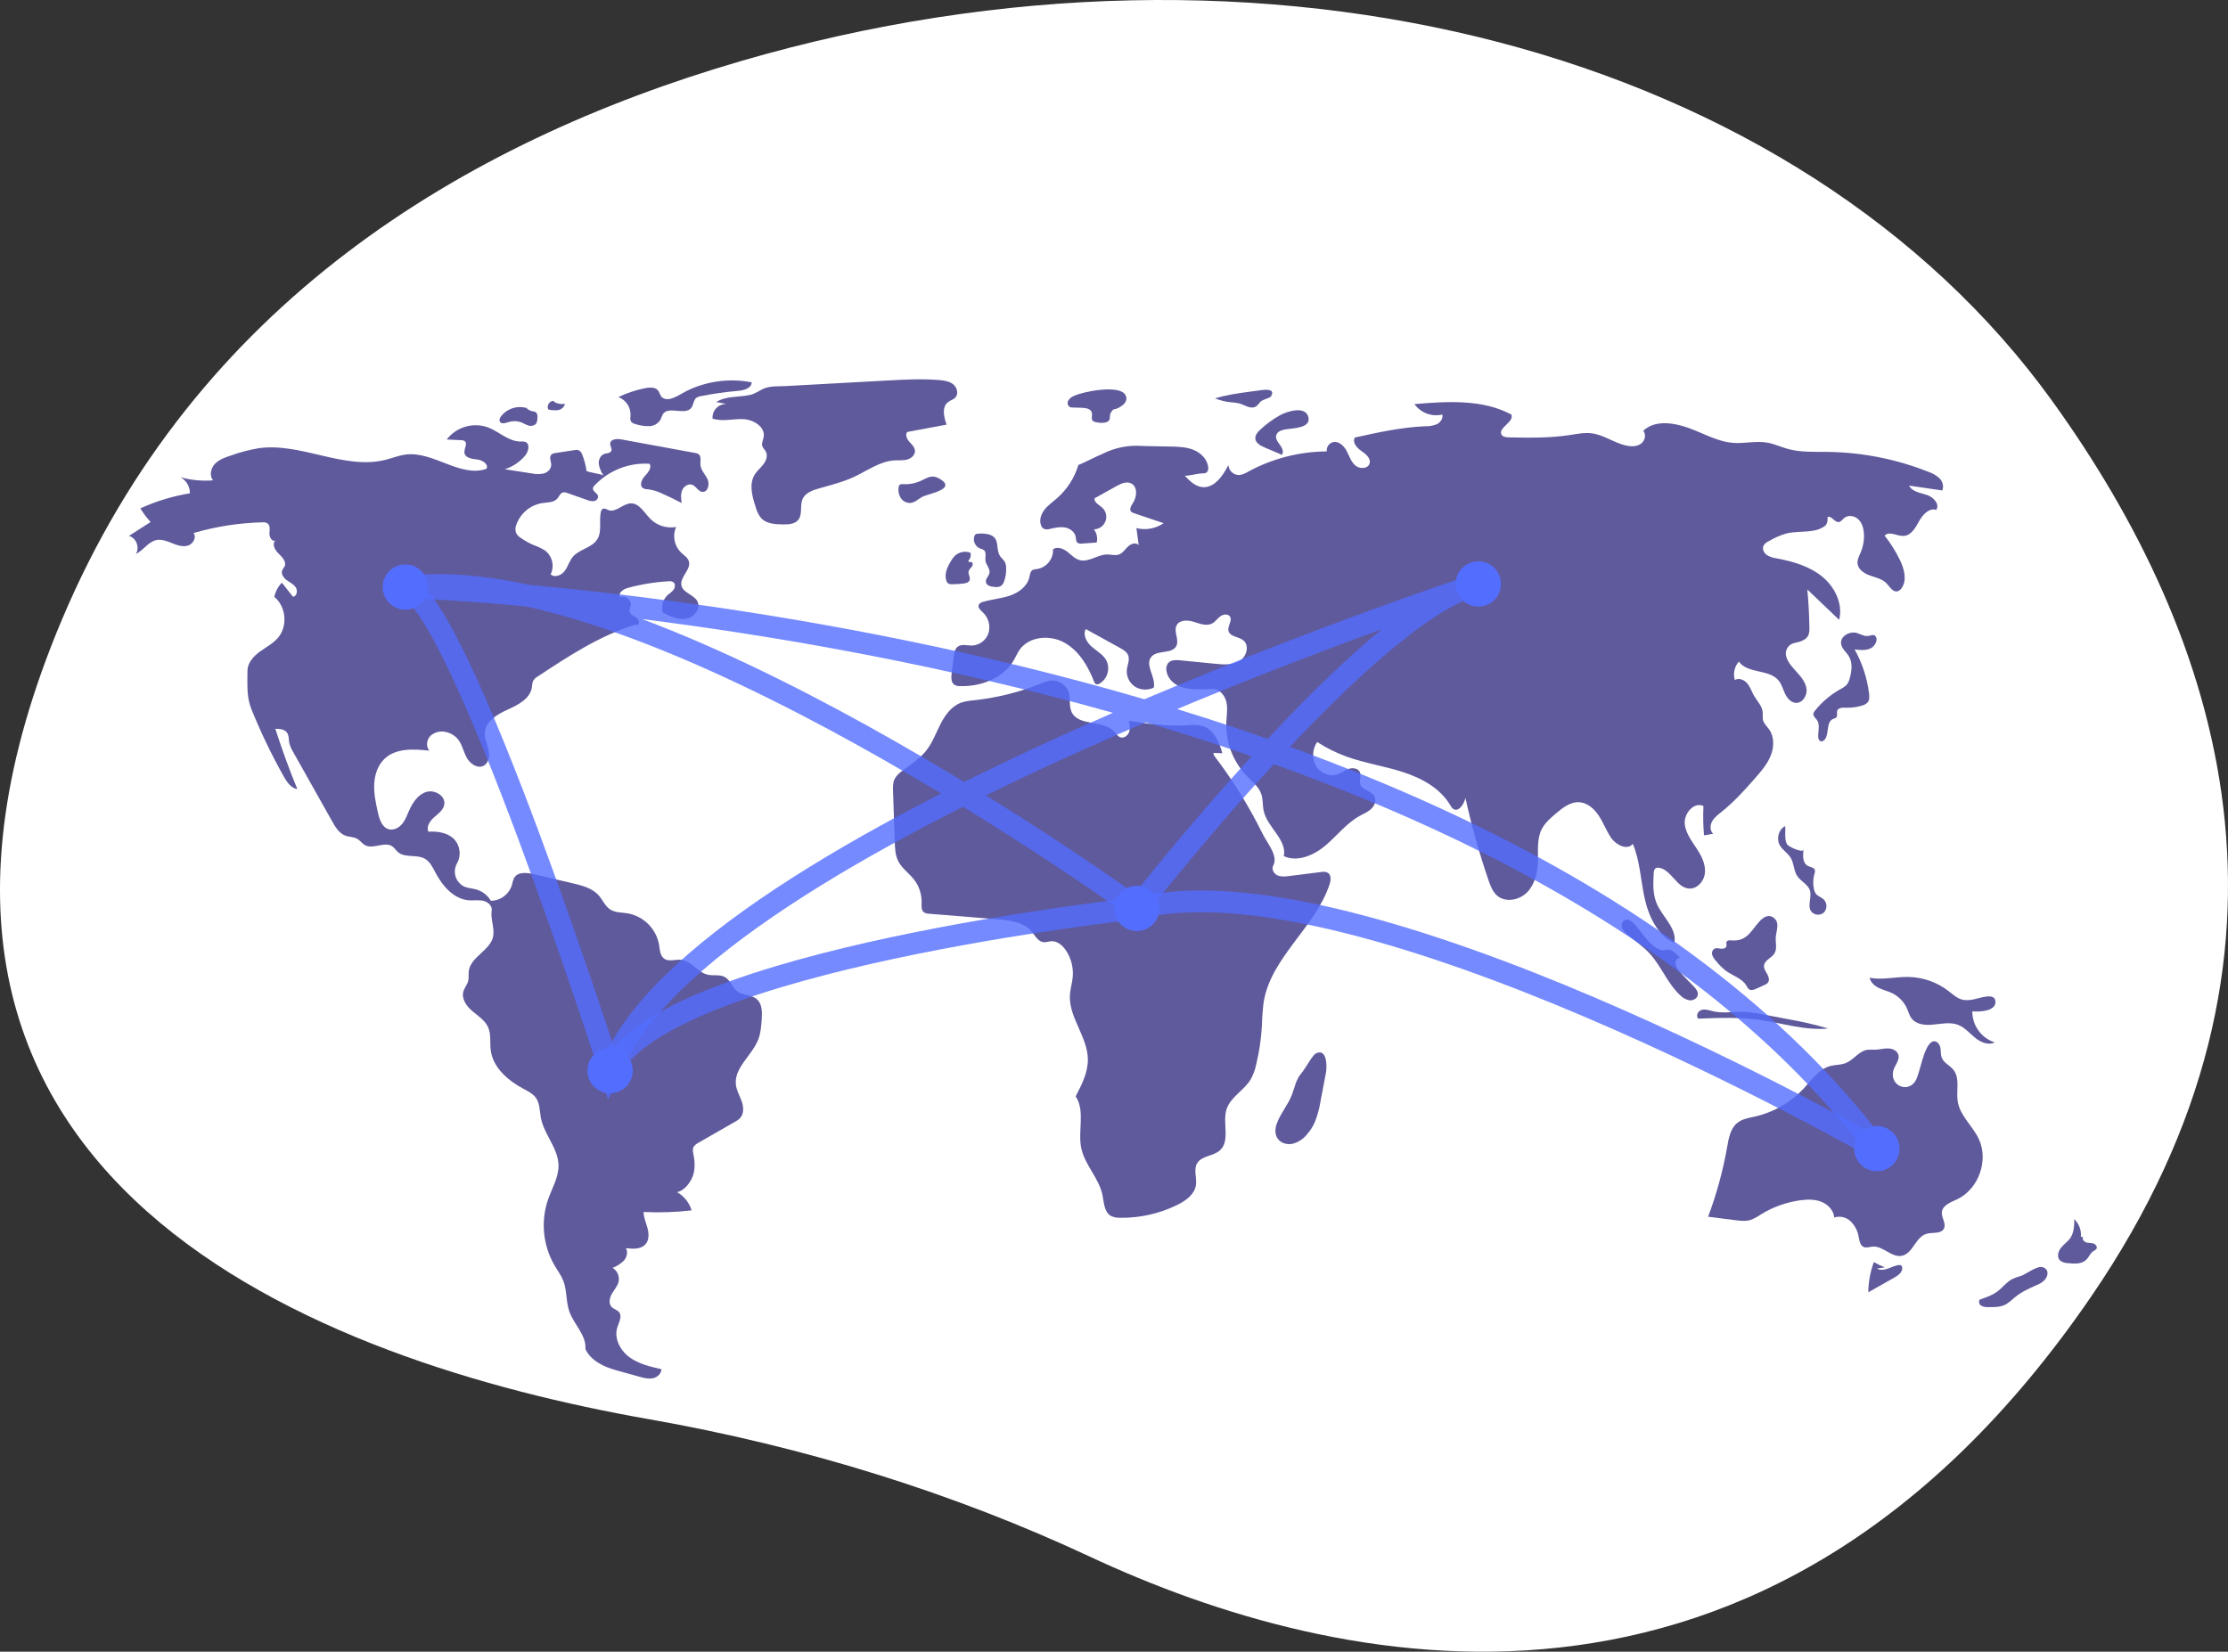 <svg xmlns="http://www.w3.org/2000/svg" width="205" height="152" fill="none" viewBox="0 0 205 152"><rect x="0" y="0" width="205" height="152" fill="#333333" stroke="none"/><g clip-path="url(#clip0)"><path fill="#fff" d="M188.859 36.949C165.592 4.63 116.442 -8.48 68.104 5.64C42.549 13.104 17.909 28.061 5.698 57.022C-5.298 83.102 0.876 100.24 13.542 111.5C26.02 122.593 44.798 127.982 59.669 130.597C74.161 133.145 87.809 137.425 100.281 143.253C122.718 153.737 162.435 163.028 192.384 119.355C214.091 87.701 204.358 58.477 188.859 36.949Z"/><path fill="#5F5A9C" d="M53.965 43.343C53.9 42.83 53.768 42.327 53.573 41.847C53.548 41.756 53.505 41.672 53.445 41.599C53.386 41.526 53.312 41.466 53.228 41.423C53.116 41.394 52.998 41.392 52.886 41.419L51.128 41.688C50.981 41.694 50.84 41.749 50.727 41.843C50.498 42.083 50.724 42.47 50.717 42.802C50.709 43.175 50.377 43.477 50.017 43.577C49.65 43.651 49.271 43.647 48.906 43.563L46.448 43.182C47.172 42.952 47.816 42.523 48.307 41.944C48.631 41.562 48.803 40.847 48.335 40.666C48.197 40.628 48.052 40.617 47.909 40.632C46.795 40.641 45.919 39.713 44.877 39.322C44.209 39.088 43.485 39.071 42.808 39.272C42.13 39.474 41.534 39.884 41.104 40.445L42.413 40.508C42.536 40.501 42.658 40.533 42.762 40.601C43.048 40.836 42.692 41.288 42.732 41.656C42.785 42.135 43.422 42.237 43.901 42.286C44.382 42.334 44.99 42.723 44.76 43.146C42.347 43.976 39.892 41.525 37.358 41.826C36.717 41.903 36.112 42.154 35.486 42.312C31.661 43.278 27.707 40.701 23.8 41.247C22.932 41.395 22.078 41.619 21.25 41.918C20.718 42.093 20.163 42.281 19.777 42.685C19.39 43.089 19.243 43.781 19.609 44.203C18.601 44.286 17.585 44.19 16.61 43.919C16.874 44.065 17.093 44.279 17.245 44.539C17.397 44.8 17.476 45.096 17.474 45.397C15.899 45.653 14.365 46.12 12.915 46.785C13.185 47.234 13.502 47.654 13.858 48.039L11.864 49.318C12.538 49.488 12.886 50.405 12.495 50.977C13.193 50.667 13.626 49.865 14.373 49.702C14.862 49.595 15.36 49.795 15.825 49.983C16.289 50.171 16.799 50.353 17.28 50.212C17.76 50.071 18.115 49.449 17.809 49.053C19.864 48.454 21.987 48.123 24.126 48.068C24.291 48.047 24.458 48.078 24.604 48.158C24.883 48.351 24.809 48.767 24.794 49.105C24.779 49.443 25.043 49.888 25.346 49.735C24.99 50.044 25.294 50.624 25.636 50.948C25.977 51.272 26.389 51.719 26.18 52.14C26.125 52.25 26.033 52.338 25.98 52.45C25.825 52.777 26.071 53.159 26.361 53.377C26.652 53.594 27.007 53.746 27.209 54.048C27.411 54.349 27.319 54.877 26.959 54.919L25.934 53.62C25.584 53.982 25.343 54.436 25.241 54.929C26.328 55.816 26.492 57.621 25.582 58.688C25.117 59.234 24.456 59.565 23.878 59.99C23.301 60.416 22.767 61.021 22.769 61.737C22.771 62.974 22.67 64.124 23.134 65.271C23.991 67.385 24.98 69.445 26.095 71.436C26.388 71.958 26.766 72.531 27.359 72.621C26.61 70.799 25.935 68.949 25.334 67.07C25.725 67.072 26.177 67.103 26.406 67.419C26.596 67.681 26.555 68.037 26.614 68.354C26.689 68.662 26.814 68.956 26.984 69.223L30.565 75.589C30.861 76.117 31.202 76.683 31.769 76.897C32.132 77.034 32.551 77.008 32.885 77.205C33.147 77.359 33.323 77.633 33.59 77.778C34.344 78.189 35.393 77.401 36.098 77.891C36.299 78.031 36.427 78.254 36.613 78.415C37.264 78.978 38.332 78.601 39.083 79.021C39.568 79.291 39.819 79.832 40.077 80.323C40.724 81.551 41.771 82.754 43.158 82.852C43.593 82.883 44.038 82.8 44.464 82.897C44.89 82.994 45.309 83.365 45.241 83.795C45.124 84.533 45.489 85.342 45.391 86.082C45.212 87.432 43.295 88.025 43.13 89.376C43.094 89.672 43.15 89.978 43.08 90.267C42.993 90.622 42.726 90.911 42.631 91.264C42.451 91.933 42.931 92.598 43.458 93.048C43.986 93.497 44.614 93.885 44.903 94.515C45.207 95.18 45.058 95.956 45.157 96.681C45.373 98.264 46.742 99.437 48.152 100.194C48.581 100.424 49.042 100.648 49.32 101.047C49.683 101.569 49.647 102.257 49.768 102.881C50.065 104.408 51.353 105.667 51.389 107.222C51.415 108.327 50.8 109.33 50.432 110.373C50.087 111.373 49.962 112.434 50.066 113.486C50.17 114.538 50.5 115.555 51.033 116.468C51.308 116.932 51.637 117.369 51.832 117.872C52.179 118.769 52.066 119.788 52.386 120.695C52.81 121.895 53.973 122.885 53.862 124.151C54.39 125.246 55.556 125.784 56.728 126.11L58.83 126.694C59.232 126.806 59.653 126.918 60.062 126.837C60.472 126.756 60.863 126.417 60.853 126C59.822 125.768 58.758 125.521 57.909 124.894C57.059 124.267 56.478 123.151 56.8 122.147C56.949 121.681 57.267 121.144 56.965 120.759C56.792 120.538 56.475 120.481 56.28 120.28C55.976 119.966 56.08 119.44 56.299 119.062C56.518 118.684 56.835 118.346 56.923 117.918C56.967 117.679 56.938 117.432 56.837 117.21C56.737 116.988 56.572 116.802 56.363 116.677C56.752 116.53 57.107 116.303 57.403 116.01C57.676 115.699 57.803 115.218 57.587 114.863C58.226 114.944 58.981 114.984 59.4 114.496C59.735 114.106 59.712 113.524 59.58 113.028C59.447 112.532 59.224 112.05 59.217 111.536C60.691 111.606 62.168 111.556 63.634 111.387C63.422 110.674 62.94 110.072 62.291 109.708C62.955 109.596 63.56 108.802 63.77 108.164C63.979 107.525 63.926 106.829 63.796 106.17C63.746 106 63.74 105.82 63.776 105.647C63.851 105.409 64.085 105.264 64.302 105.14L67.597 103.251C67.794 103.153 67.972 103.021 68.124 102.863C68.469 102.458 68.418 101.847 68.242 101.345C68.065 100.844 67.781 100.372 67.713 99.845C67.51 98.268 69.201 97.136 69.772 95.652C69.996 95.069 70.041 94.436 70.085 93.813C70.131 93.145 70.135 92.368 69.62 91.937C69.127 91.524 68.357 91.617 67.841 91.232C67.368 90.88 67.205 90.196 66.689 89.912C66.219 89.653 65.631 89.818 65.109 89.696C64.19 89.482 63.612 88.425 62.674 88.327C62.144 88.272 61.545 88.53 61.111 88.222C60.729 87.951 60.713 87.406 60.641 86.944C60.513 86.225 60.168 85.562 59.652 85.045C59.135 84.528 58.473 84.181 57.753 84.052C57.207 83.964 56.613 83.998 56.148 83.698C55.678 83.395 55.462 82.827 55.093 82.407C54.498 81.73 53.56 81.49 52.682 81.284L49.109 80.445C48.475 80.297 47.657 80.218 47.317 80.772C47.216 80.983 47.145 81.207 47.105 81.438C46.978 81.855 46.721 82.221 46.372 82.483C46.023 82.745 45.6 82.89 45.163 82.897C44.864 82.387 44.379 82.012 43.809 81.851C43.447 81.75 43.059 81.739 42.714 81.591C42.526 81.499 42.358 81.37 42.222 81.211C42.085 81.053 41.983 80.868 41.92 80.669C41.858 80.469 41.837 80.259 41.858 80.051C41.88 79.843 41.944 79.642 42.046 79.46C42.252 79.094 42.332 78.67 42.273 78.254C42.213 77.839 42.019 77.454 41.719 77.16C41.111 76.615 40.232 76.484 39.418 76.538C39.204 76.073 39.561 75.549 39.946 75.211C40.33 74.874 40.797 74.541 40.88 74.037C41.012 73.244 39.998 72.641 39.228 72.878C38.458 73.114 37.967 73.861 37.642 74.597C37.456 75.019 37.297 75.463 37.003 75.82C36.709 76.175 36.236 76.43 35.788 76.316C35.154 76.154 34.909 75.403 34.769 74.765C34.581 73.909 34.391 73.041 34.431 72.165C34.47 71.29 34.766 70.391 35.412 69.798C36.466 68.832 38.083 68.927 39.505 69.081C39.169 68.703 39.252 68.066 39.612 67.711C39.802 67.542 40.03 67.423 40.276 67.362C40.523 67.302 40.78 67.302 41.027 67.364C41.455 67.453 41.841 67.683 42.123 68.018C42.527 68.51 42.642 69.174 42.947 69.732C43.253 70.29 43.94 70.767 44.502 70.467C44.988 70.208 45.065 69.536 44.944 69C44.823 68.464 44.566 67.943 44.61 67.395C44.694 66.35 45.779 65.721 46.737 65.29C47.695 64.86 48.791 64.281 48.943 63.243C48.948 63.04 48.987 62.839 49.057 62.649C49.163 62.48 49.311 62.342 49.486 62.246C52.281 60.402 55.123 58.535 58.318 57.528C58.484 57.475 58.504 57.534 58.673 57.493C58.91 57.356 58.753 56.977 58.526 56.825C58.298 56.673 57.995 56.556 57.937 56.288C57.894 56.092 58.01 55.899 58.041 55.701C58.114 55.212 57.529 54.762 57.075 54.957C56.819 54.617 57.326 54.223 57.737 54.111C58.97 53.772 60.236 53.565 61.513 53.495C61.66 53.471 61.811 53.497 61.942 53.568C62.157 53.716 62.129 54.056 61.977 54.268C61.825 54.48 61.589 54.612 61.399 54.791C61.193 54.993 61.045 55.247 60.973 55.526C60.901 55.805 60.907 56.099 60.99 56.375C61.657 56.714 62.382 57.062 63.12 56.943C63.858 56.823 64.513 55.995 64.166 55.334C63.843 54.718 62.873 54.579 62.706 53.904C62.51 53.114 63.631 52.411 63.378 51.637C63.268 51.298 62.929 51.099 62.67 50.854C62.363 50.554 62.154 50.168 62.071 49.748C61.988 49.327 62.034 48.891 62.204 48.497C61.781 48.571 61.346 48.543 60.936 48.415C60.526 48.287 60.153 48.063 59.848 47.761C59.284 47.194 58.834 46.298 58.034 46.323C57.3 46.347 56.667 47.202 55.981 46.941C55.812 46.877 55.634 46.746 55.47 46.823C55.416 46.857 55.371 46.904 55.338 46.959C55.305 47.013 55.285 47.075 55.279 47.138C55.105 47.971 55.405 48.92 54.95 49.64C54.456 50.423 53.311 50.531 52.711 51.237C52.386 51.621 52.26 52.137 51.96 52.541C51.661 52.946 51.026 53.203 50.666 52.85C50.843 52.488 50.891 52.077 50.803 51.684C50.715 51.29 50.496 50.939 50.182 50.686C49.849 50.469 49.489 50.294 49.112 50.166C48.691 49.988 48.29 49.765 47.917 49.501C47.73 49.389 47.578 49.227 47.478 49.033C47.399 48.79 47.41 48.527 47.508 48.291C47.69 47.77 48.011 47.309 48.437 46.956C48.863 46.604 49.377 46.374 49.924 46.292C50.402 46.228 50.959 46.25 51.275 45.887C51.443 45.694 51.531 45.403 51.774 45.325C51.929 45.294 52.091 45.314 52.234 45.382L54.019 46.009C54.218 46.099 54.437 46.135 54.655 46.114C54.763 46.099 54.861 46.045 54.93 45.961C54.999 45.877 55.034 45.77 55.028 45.662C54.971 45.366 54.514 45.224 54.556 44.925C54.579 44.828 54.631 44.741 54.705 44.675C55.35 43.99 56.137 43.456 57.012 43.111C57.888 42.766 58.828 42.619 59.767 42.679C59.992 43.049 59.636 43.486 59.34 43.801C59.043 44.117 58.805 44.68 59.163 44.923C59.31 44.998 59.474 45.034 59.639 45.03C60.078 45.089 60.505 45.218 60.904 45.413C61.52 45.681 62.125 45.974 62.719 46.292C62.666 45.902 62.616 45.49 62.764 45.126C62.913 44.761 63.334 44.474 63.702 44.616C64.057 44.753 64.239 45.222 64.616 45.265C65.12 45.322 65.319 44.579 65.109 44.118C64.898 43.658 64.481 43.272 64.447 42.767C64.423 42.426 64.553 42.003 64.28 41.797C64.183 41.735 64.073 41.696 63.959 41.684L57.149 40.433C56.745 40.359 56.16 40.416 56.142 40.826C56.132 41.055 56.337 41.281 56.246 41.492C56.15 41.717 55.832 41.696 55.6 41.775C55.24 41.899 55.06 42.325 55.095 42.703C55.158 43.078 55.304 43.435 55.521 43.747C55.078 43.562 54.408 43.528 53.965 43.343Z"/><path fill="#5F5A9C" d="M48.531 37.573C48.102 37.431 47.639 37.425 47.206 37.554C46.773 37.684 46.39 37.943 46.109 38.297C45.997 38.445 45.903 38.648 45.997 38.808C46.131 39.036 46.474 38.946 46.727 38.864C47.099 38.732 47.503 38.722 47.88 38.837C48.118 38.918 48.33 39.062 48.569 39.14C48.685 39.189 48.812 39.205 48.936 39.186C49.061 39.168 49.178 39.117 49.275 39.037C49.439 38.87 49.449 38.611 49.45 38.378C49.461 38.3 49.455 38.221 49.431 38.145C49.408 38.07 49.368 38.001 49.314 37.943C49.219 37.887 49.111 37.856 49.001 37.85C48.755 37.805 48.532 37.675 48.371 37.482"/><path fill="#5F5A9C" d="M50.986 36.891C50.89 36.885 50.794 36.905 50.708 36.947C50.622 36.99 50.548 37.053 50.493 37.133C50.439 37.212 50.406 37.304 50.397 37.4C50.389 37.495 50.405 37.592 50.444 37.679C50.739 37.759 51.048 37.779 51.351 37.738C51.502 37.715 51.643 37.647 51.756 37.544C51.868 37.441 51.948 37.306 51.984 37.158C51.628 37.223 51.259 37.153 50.952 36.961"/><path fill="#5F5A9C" d="M59.225 35.751C58.422 35.921 57.641 36.186 56.9 36.539C57.249 36.673 57.547 36.916 57.747 37.231C57.948 37.546 58.042 37.917 58.016 38.29C57.984 38.433 57.988 38.582 58.026 38.723C58.112 38.93 58.359 39.007 58.577 39.06C58.967 39.179 59.375 39.231 59.783 39.214C59.987 39.203 60.186 39.142 60.36 39.036C60.535 38.929 60.68 38.781 60.782 38.605C60.842 38.437 60.911 38.273 60.99 38.114C61.511 37.322 63.06 38.28 63.62 37.514C63.817 37.244 63.799 36.838 64.056 36.624C64.189 36.531 64.343 36.472 64.504 36.453C65.63 36.23 66.767 36.069 67.91 35.969C68.452 35.922 69.158 35.728 69.163 35.185C67.122 34.785 65.007 35.069 63.145 35.993C62.474 36.329 61.587 37.034 60.94 36.59C60.698 36.423 60.71 35.975 60.377 35.788C60.037 35.596 59.586 35.674 59.225 35.751Z"/><path fill="#5F5A9C" d="M65.898 36.997L66.855 37.18C66.679 37.173 66.503 37.203 66.339 37.268C66.175 37.333 66.028 37.433 65.905 37.56C65.783 37.687 65.689 37.839 65.63 38.005C65.572 38.171 65.549 38.348 65.564 38.523C66.461 38.822 67.439 38.531 68.383 38.571C69.328 38.611 70.428 39.284 70.266 40.215C70.218 40.496 70.055 40.777 70.139 41.049C70.199 41.24 70.368 41.376 70.463 41.552C70.662 41.919 70.503 42.383 70.252 42.716C70.001 43.05 69.664 43.316 69.444 43.67C68.897 44.551 69.208 45.69 69.534 46.675C69.628 47.047 69.802 47.394 70.044 47.692C70.527 48.205 71.314 48.249 72.02 48.259C72.533 48.267 73.121 48.242 73.445 47.845C73.869 47.327 73.573 46.518 73.852 45.91C74.105 45.358 74.75 45.121 75.335 44.953C76.407 44.645 77.498 44.383 78.511 43.918C79.769 43.34 80.944 42.441 82.327 42.366C82.715 42.345 83.112 42.391 83.486 42.285C83.859 42.179 84.214 41.856 84.186 41.47C84.162 41.139 83.882 40.897 83.663 40.648C83.444 40.399 83.272 40.016 83.473 39.752L87.097 39.077C86.84 38.378 86.64 37.458 87.23 37.003C87.443 36.839 87.728 36.773 87.909 36.575C88.218 36.237 88.063 35.654 87.706 35.367C87.349 35.079 86.867 35.013 86.41 34.975C84.821 34.843 83.224 34.93 81.632 35.017C78.52 35.187 75.408 35.358 72.296 35.528C71.67 35.562 70.947 35.51 70.372 35.723C69.886 35.904 69.54 36.235 68.984 36.352C67.957 36.567 66.827 36.421 65.898 36.997Z"/><path fill="#5F5A9C" d="M83.056 44.554C82.959 44.539 82.859 44.561 82.778 44.617C82.724 44.676 82.692 44.752 82.687 44.832C82.625 45.184 82.699 45.546 82.893 45.846C82.992 45.993 83.129 46.111 83.289 46.188C83.449 46.265 83.627 46.297 83.804 46.282C84.235 46.227 84.553 45.86 84.95 45.681C85.561 45.405 88.156 44.974 86.361 44.006C85.742 43.673 85.342 43.967 84.855 44.187C84.3 44.47 83.678 44.597 83.056 44.554Z"/><path fill="#5F5A9C" d="M98.781 36.45C98.571 36.536 98.396 36.688 98.282 36.883C98.23 36.983 98.217 37.098 98.248 37.206C98.278 37.314 98.35 37.406 98.446 37.464C98.525 37.492 98.608 37.505 98.691 37.502L99.543 37.528C99.905 37.538 100.358 37.615 100.455 37.964C100.527 38.222 100.365 38.555 100.56 38.74C100.644 38.804 100.745 38.843 100.85 38.852C101.131 38.925 101.424 38.934 101.709 38.88C102.329 38.714 102.004 38.336 102.199 38C102.498 37.485 102.446 37.797 102.973 37.502C103.362 37.284 103.864 36.889 103.539 36.333C102.975 35.367 99.614 36.035 98.781 36.45Z"/><path fill="#5F5A9C" d="M115.604 35.965L115.109 36.031C113.993 36.179 112.871 36.329 111.796 36.664C112.261 36.847 112.749 36.967 113.247 37.019C113.521 37.033 113.793 37.071 114.06 37.135C114.534 37.276 115.013 37.64 115.472 37.453C115.756 37.338 115.849 37.042 116.084 36.885C116.247 36.777 116.864 36.602 116.933 36.493C117.491 35.61 116.033 35.907 115.604 35.965Z"/><path fill="#5F5A9C" d="M117.778 38.21C117.116 38.579 116.503 39.028 115.951 39.545C115.718 39.764 115.481 40.035 115.502 40.353C115.53 40.775 115.981 41.02 116.372 41.185L117.954 41.854C118.146 41.584 117.97 41.211 117.772 40.946C117.573 40.681 117.338 40.374 117.425 40.054C117.525 39.69 117.97 39.566 118.344 39.503C118.952 39.401 120.593 39.409 120.395 38.43C120.163 37.278 118.388 37.87 117.778 38.21Z"/><path fill="#5F5A9C" d="M117.459 103.451C117.309 103.886 117.295 104.399 117.555 104.779C117.847 105.206 118.433 105.364 118.939 105.256C119.443 105.122 119.892 104.834 120.224 104.432C120.526 104.095 120.776 103.713 120.962 103.301C121.223 102.658 121.407 101.986 121.51 101.3L122.001 98.726C122.111 98.15 122.107 96.386 121.047 96.961C120.758 97.118 120.088 98.358 119.785 98.709C119.238 99.343 119.165 99.957 118.878 100.725C118.517 101.687 117.793 102.488 117.459 103.451Z"/><path fill="#5F5A9C" d="M173.419 116.626C173.072 116.491 172.736 116.331 172.412 116.148C172.088 117.038 171.915 117.977 171.902 118.925L174.274 117.585C174.631 117.383 175.036 117.103 175.028 116.694C175.031 116.643 175.021 116.593 174.997 116.548C174.974 116.502 174.94 116.464 174.897 116.437C174.844 116.416 174.787 116.41 174.73 116.418C174.379 116.447 174.058 116.62 173.726 116.74C173.394 116.86 173.006 116.924 172.702 116.745"/><path fill="#5F5A9C" d="M185.933 117.422C185.673 117.493 185.419 117.584 185.173 117.695C184.628 117.971 184.258 118.496 183.768 118.86C183.299 119.209 182.735 119.4 182.181 119.586C182.018 119.73 182.093 120.02 182.27 120.146C182.46 120.254 182.678 120.303 182.896 120.287C183.472 120.299 184.078 120.305 184.582 120.027C184.866 119.843 185.132 119.633 185.376 119.398C185.965 118.908 186.673 118.584 187.374 118.271C187.629 118.174 187.865 118.034 188.07 117.855C188.511 117.422 188.542 116.754 187.907 116.607C187.394 116.488 186.422 117.264 185.933 117.422Z"/><path fill="#5F5A9C" d="M191.462 113.817C191.491 113.519 191.451 113.218 191.346 112.938C191.242 112.658 191.074 112.405 190.857 112.198C190.851 112.794 190.832 113.429 190.497 113.922C190.257 114.274 189.882 114.511 189.62 114.845C189.358 115.18 189.241 115.71 189.549 116.004C189.745 116.153 189.985 116.236 190.232 116.239C190.844 116.311 191.553 116.351 191.982 115.909C192.216 115.668 192.33 115.311 192.616 115.134C192.723 115.09 192.818 115.022 192.894 114.935C193.012 114.748 192.825 114.501 192.614 114.434C192.403 114.366 192.17 114.398 191.958 114.334C191.746 114.27 191.551 114.032 191.66 113.839"/><path fill="#5F5A9C" d="M181.635 91.961C181.314 92.039 180.981 92.058 180.653 92.018C180.108 91.918 179.684 91.508 179.244 91.172C178.198 90.377 176.927 89.934 175.612 89.905C174.417 89.883 173.21 90.206 172.035 89.981C172.112 90.407 172.477 90.726 172.867 90.916C173.257 91.106 173.687 91.201 174.078 91.388C174.705 91.688 175.202 92.205 175.479 92.842C175.605 93.136 175.684 93.456 175.875 93.712C176.265 94.236 177.005 94.352 177.658 94.309C178.51 94.253 179.399 94.008 180.191 94.325C180.797 94.567 181.231 95.097 181.737 95.508C182.243 95.92 182.955 96.225 183.536 95.928C182.933 95.733 182.408 95.351 182.037 94.837C181.667 94.323 181.471 93.704 181.478 93.071C182.048 93.123 183.689 93.103 183.601 92.137C183.526 91.317 182.125 91.872 181.635 91.961Z"/><path fill="#5F5A9C" d="M174.181 98.625C174.282 98.071 174.836 97.582 174.663 97.046C174.544 96.675 174.113 96.492 173.723 96.483C173.333 96.473 172.95 96.589 172.56 96.6C172.307 96.587 172.052 96.591 171.799 96.611C171.025 96.738 170.548 97.548 169.818 97.836C169.375 98.011 168.877 97.978 168.415 98.099C167.368 98.373 166.706 99.361 165.974 100.157C164.791 101.438 163.25 102.335 161.551 102.732C160.956 102.869 160.316 102.958 159.842 103.343C159.216 103.855 159.062 104.731 158.922 105.527C158.537 107.724 157.948 109.881 157.164 111.97L159.65 112.287C160.123 112.348 160.612 112.406 161.068 112.267C161.399 112.142 161.712 111.975 162.001 111.771C163.108 111.085 164.347 110.638 165.638 110.46C166.29 110.371 166.972 110.354 167.583 110.596C168.194 110.838 168.718 111.385 168.77 112.039C169.034 111.957 169.315 111.949 169.584 112.014C169.853 112.079 170.099 112.216 170.296 112.41C170.686 112.806 170.941 113.314 171.025 113.862C171.091 114.202 171.156 114.609 171.472 114.751C171.729 114.868 172.025 114.742 172.306 114.72C173.262 114.643 174.055 115.756 174.995 115.565C176.003 115.359 176.25 113.853 177.233 113.551C177.798 113.378 178.59 113.588 178.86 113.064C179.098 112.602 178.623 112.069 178.672 111.551C178.732 110.914 179.485 110.644 180.066 110.372C182.066 109.435 183.016 106.747 182.046 104.764C181.472 103.589 180.341 102.665 180.133 101.374C179.972 100.381 180.364 99.224 179.73 98.442C179.407 98.045 178.861 97.825 178.669 97.351C178.548 97.052 178.597 96.713 178.532 96.398C178.467 96.083 178.191 95.753 177.879 95.834C176.973 96.072 176.684 98.865 176.199 99.543C175.462 100.575 173.949 99.896 174.181 98.625Z"/><path fill="#5F5A9C" d="M157.439 93.016C157.129 92.929 156.791 92.844 156.495 92.967C156.198 93.091 156.025 93.526 156.263 93.742C158.125 93.669 159.999 93.597 161.845 93.85C163.972 94.141 166.078 94.861 168.215 94.649C166.994 94.29 165.753 94.002 164.499 93.788L162.407 93.389C161.846 93.272 161.279 93.185 160.709 93.127C159.515 93.029 158.612 93.344 157.439 93.016Z"/><path fill="#5F5A9C" d="M159.303 86.541C159.148 86.528 158.957 86.517 158.877 86.65C158.8 86.777 158.888 86.944 158.847 87.087C158.791 87.281 158.536 87.33 158.335 87.304C158.134 87.277 157.917 87.214 157.739 87.311C157.649 87.372 157.581 87.461 157.546 87.564C157.511 87.668 157.51 87.78 157.544 87.883C157.617 88.089 157.735 88.276 157.889 88.431C158.152 88.762 158.451 89.062 158.782 89.326C159.422 89.797 160.289 90.025 160.692 90.709C160.749 90.842 160.836 90.959 160.947 91.052C161.141 91.174 161.393 91.081 161.602 90.986L162.332 90.653C162.464 90.606 162.581 90.526 162.673 90.421C162.84 90.195 162.738 89.874 162.598 89.63C162.458 89.387 162.278 89.135 162.308 88.856C162.362 88.358 163.003 88.168 163.267 87.742C163.532 87.313 163.359 86.76 163.39 86.256C163.426 85.667 163.797 84.901 163.2 84.461C162.693 84.087 162.209 84.432 161.845 84.845C161.077 85.716 160.714 86.659 159.303 86.541Z"/><path fill="#5F5A9C" d="M163.736 77.741C163.986 78.217 164.506 78.502 164.777 78.966C165.072 79.469 165.039 80.119 165.358 80.607C165.686 81.107 166.347 81.372 166.531 81.942C166.731 82.563 166.276 83.318 166.639 83.861C166.707 83.949 166.792 84.023 166.89 84.077C166.988 84.131 167.096 84.164 167.207 84.174C167.318 84.185 167.43 84.172 167.536 84.136C167.642 84.101 167.74 84.044 167.823 83.969C167.976 83.803 168.058 83.583 168.051 83.357C168.044 83.131 167.95 82.917 167.787 82.76C167.572 82.564 167.263 82.479 167.083 82.251C166.99 82.119 166.928 81.967 166.901 81.808C166.803 81.348 166.819 80.871 166.947 80.418C166.995 80.304 167.007 80.177 166.982 80.055C166.901 79.82 166.583 79.804 166.36 79.695C165.852 79.448 165.865 78.733 165.953 78.177C165.894 78.547 164.572 77.917 164.434 77.707C164.159 77.291 164.309 76.487 164.254 76.026C163.66 76.311 163.432 77.158 163.736 77.741Z"/><path fill="#5F5A9C" d="M150.419 85.074C150.175 84.801 149.807 84.516 149.48 84.68C149.231 84.806 149.162 85.15 149.26 85.412C149.379 85.665 149.562 85.884 149.792 86.045C150.474 86.606 151.208 87.113 151.802 87.765C152.867 88.933 153.43 90.508 154.588 91.583C154.821 91.833 155.129 91.999 155.465 92.057C155.802 92.088 156.181 91.873 156.22 91.537C156.252 91.261 156.058 91.013 155.87 90.808C155.42 90.32 154.928 89.87 154.503 89.36C154.307 89.164 154.184 88.908 154.154 88.632C154.152 88.358 154.403 88.07 154.669 88.138C154.345 88.055 154.105 87.516 153.629 87.415C153.231 87.33 153.135 87.576 152.662 87.373C151.759 86.987 151.051 85.78 150.419 85.074Z"/><path fill="#5F5A9C" d="M171.628 58.526C171.369 58.449 171.115 58.358 170.866 58.254C170.195 58.053 169.309 58.545 169.398 59.237C169.457 59.698 169.886 60.008 170.123 60.407C170.475 60.999 170.381 61.75 170.197 62.413C170.151 62.619 170.065 62.813 169.943 62.984C169.772 63.165 169.568 63.312 169.342 63.416C168.437 63.922 167.639 64.599 166.992 65.409C166.922 65.483 166.873 65.576 166.85 65.676C166.818 65.91 167.054 66.08 167.187 66.275C167.483 66.708 167.269 67.292 167.298 67.815C167.294 67.889 167.308 67.963 167.34 68.03C167.372 68.097 167.421 68.154 167.482 68.197C167.66 68.288 167.871 68.134 167.968 67.959C168.289 67.379 168.047 66.448 168.649 66.169C168.763 66.116 168.901 66.094 168.976 65.994C169.097 65.835 168.981 65.601 169.042 65.412C169.133 65.128 169.523 65.115 169.821 65.128C170.336 65.149 170.85 65.081 171.341 64.926C171.534 64.88 171.709 64.779 171.845 64.635C172.024 64.411 172.008 64.092 171.973 63.807C171.793 62.387 171.342 61.015 170.645 59.764C171.173 59.831 171.748 59.889 172.204 59.615C172.46 59.461 172.766 59 172.639 58.687C172.439 58.191 172.077 58.608 171.628 58.526Z"/><path fill="#5F5A9C" d="M103.879 66.335C103.942 66.674 104.004 67.031 103.893 67.357C103.782 67.683 103.432 67.955 103.102 67.855C102.846 67.778 102.698 67.52 102.516 67.324C101.504 66.234 99.221 66.865 98.596 65.516C98.34 64.966 98.514 64.306 98.34 63.725C98.23 63.389 98.012 63.099 97.719 62.9C97.426 62.702 97.075 62.606 96.722 62.628C96.4 62.674 96.086 62.767 95.791 62.905C93.815 63.695 91.74 64.213 89.623 64.445C89.221 64.469 88.823 64.542 88.438 64.66C87.569 64.975 86.975 65.779 86.553 66.6C86.13 67.42 85.818 68.309 85.252 69.038C84.656 69.804 83.822 70.341 83.043 70.921C82.744 71.114 82.494 71.375 82.315 71.683C82.146 72.029 82.156 72.431 82.169 72.815L82.328 77.484C82.349 78.084 82.374 78.706 82.644 79.244C82.98 79.915 83.644 80.354 84.105 80.947C84.575 81.556 84.82 82.309 84.798 83.078C84.788 83.387 84.757 83.752 84.999 83.946C85.145 84.041 85.317 84.091 85.492 84.088L91.818 84.605C92.931 84.696 94.165 84.845 94.891 85.692C95.234 86.091 95.51 86.665 96.035 86.708C96.26 86.727 96.479 86.634 96.705 86.617C97.273 86.572 97.772 87.002 98.088 87.477C98.565 88.2 98.781 89.064 98.702 89.926C98.65 90.467 98.482 90.993 98.446 91.535C98.308 93.599 100.061 95.393 100.095 97.461C100.115 98.678 99.536 99.814 98.972 100.893C99.882 102.27 99.137 104.103 99.499 105.712C99.843 107.239 101.119 108.435 101.437 109.967C101.582 110.669 101.59 111.532 102.21 111.894C102.482 112.026 102.784 112.086 103.086 112.069C104.907 112.09 106.708 111.681 108.341 110.874C109.108 110.495 109.902 109.928 110.036 109.084C110.144 108.404 109.798 107.643 110.15 107.051C110.564 106.352 111.626 106.408 112.236 105.871C113.225 105 112.454 103.339 112.855 102.084C113.215 100.956 114.456 100.357 115.07 99.345C115.312 98.91 115.486 98.44 115.585 97.952C115.867 96.786 116.042 95.597 116.109 94.4C116.125 93.672 116.179 92.946 116.27 92.224C116.933 88.113 121.004 85.36 122.326 81.411C122.453 81.034 122.512 80.531 122.176 80.318C121.976 80.223 121.75 80.199 121.536 80.251L118.619 80.618C118.257 80.663 117.873 80.706 117.54 80.556C117.208 80.406 116.969 79.986 117.146 79.667C117.641 78.771 116.622 77.639 116.169 76.721C114.95 74.25 113.499 71.9 111.834 69.703C111.727 69.59 111.66 69.445 111.644 69.291L112.471 69.318C112.192 68.317 111.731 67.222 110.757 66.856C110.208 66.65 109.6 66.721 109.015 66.753C107.337 66.845 105.539 66.592 103.879 66.335Z"/><path fill="#5F5A9C" d="M109.016 43.783C109.455 44.248 109.947 44.742 110.582 44.823C111.703 44.966 112.51 43.808 113.023 42.802C113.042 43.059 113.161 43.298 113.354 43.468C113.546 43.639 113.798 43.727 114.055 43.716C114.332 43.669 114.597 43.566 114.832 43.413C117.054 42.2 119.543 41.558 122.076 41.543C122.052 41.352 122.099 41.158 122.21 41C122.32 40.841 122.485 40.729 122.673 40.685C123.188 40.583 123.652 41.027 123.901 41.489C124.149 41.951 124.304 42.486 124.698 42.831C125.093 43.177 125.857 43.162 126.013 42.661C126.163 42.181 125.661 41.771 125.245 41.488C124.828 41.205 124.389 40.681 124.67 40.263C126.798 39.792 128.939 39.321 131.116 39.227C131.487 39.24 131.856 39.176 132.201 39.041C132.533 38.878 132.797 38.509 132.708 38.15C132.233 38.262 131.735 38.23 131.279 38.058C130.822 37.886 130.427 37.582 130.144 37.185C133.165 36.936 136.379 36.724 139.056 38.143C139.377 38.831 137.74 39.404 138.178 40.025C138.318 40.223 138.598 40.247 138.84 40.251C140.701 40.286 142.572 40.319 144.412 40.039C145.084 39.937 145.764 39.792 146.438 39.875C147.563 40.013 148.524 40.762 149.63 41.006C150.081 41.106 150.585 41.109 150.965 40.848C151.344 40.586 151.507 39.991 151.196 39.651C152.238 38.633 153.966 38.885 155.34 39.373C156.714 39.861 158.015 40.647 159.47 40.756C160.512 40.834 161.569 40.554 162.6 40.732C163.247 40.844 163.85 41.131 164.483 41.308C165.679 41.642 166.946 41.571 168.188 41.587C171.359 41.63 174.495 42.252 177.441 43.423C177.824 43.547 178.175 43.754 178.469 44.029C178.744 44.322 178.883 44.778 178.699 45.134L175.655 44.69C175.942 45.254 176.684 45.35 177.286 45.544C177.889 45.739 178.514 46.403 178.152 46.922C177.499 46.714 176.907 47.366 176.577 47.965C176.247 48.565 175.845 49.283 175.161 49.319C174.548 49.352 173.807 48.831 173.408 49.296C173.96 49.991 174.432 50.745 174.817 51.544C175.211 52.365 175.492 53.399 174.959 54.137C174.875 54.269 174.748 54.367 174.599 54.416C174.164 54.526 173.881 53.994 173.568 53.672C173.175 53.265 172.579 53.15 172.046 52.96C171.513 52.769 170.952 52.394 170.91 51.831C170.884 51.48 171.07 51.154 171.206 50.83C171.436 50.284 171.536 49.692 171.5 49.101C171.47 48.625 171.336 48.13 170.994 47.798C170.652 47.465 170.061 47.36 169.693 47.664C169.522 47.806 169.384 48.034 169.162 48.042C168.768 48.057 168.466 47.373 168.15 47.606C168.187 47.855 168.135 48.109 168.004 48.324C167.059 49.144 165.608 48.797 164.391 49.087C163.812 49.252 163.258 49.494 162.743 49.805C162.55 49.888 162.386 50.025 162.271 50.2C162.119 50.495 162.287 50.873 162.555 51.069C162.839 51.242 163.158 51.351 163.49 51.387C164.974 51.668 166.48 52.102 167.652 53.054C168.824 54.005 169.592 55.579 169.221 57.041L166.294 54.248C166.405 55.421 166.468 56.596 166.483 57.775C166.502 58.005 166.471 58.237 166.391 58.453C166.182 58.914 165.616 59.068 165.121 59.17C164.983 59.196 164.852 59.251 164.737 59.331C164.622 59.411 164.525 59.515 164.453 59.635C164.381 59.755 164.335 59.889 164.319 60.028C164.302 60.167 164.315 60.308 164.357 60.442C164.533 61.015 164.972 61.462 165.374 61.907C165.776 62.352 166.172 62.858 166.225 63.455C166.277 64.052 165.826 64.725 165.227 64.683C164.773 64.652 164.436 64.246 164.243 63.835C164.049 63.424 163.934 62.966 163.643 62.616C162.762 61.559 160.784 62.012 159.995 60.885C159.794 61.113 159.654 61.388 159.59 61.684C159.525 61.981 159.538 62.289 159.626 62.58C159.993 62.35 160.495 62.564 160.771 62.897C161.047 63.23 161.177 63.657 161.394 64.032C161.686 64.537 162.151 64.985 162.192 65.567C162.181 65.787 162.185 66.007 162.203 66.227C162.275 66.579 162.574 66.832 162.781 67.127C163.262 67.813 163.239 68.755 162.928 69.533C162.618 70.311 162.06 70.961 161.508 71.591C160.543 72.692 159.558 73.787 158.414 74.701C158.088 74.962 157.74 75.218 157.536 75.583C157.333 75.948 157.323 76.46 157.635 76.737C157.412 76.748 157.011 76.858 156.787 76.869C156.709 75.974 156.692 75.075 156.736 74.177C155.854 73.754 154.904 74.887 155.018 75.857C155.132 76.827 155.835 77.605 156.335 78.445C156.701 79.058 156.973 79.774 156.851 80.478C156.729 81.182 156.1 81.831 155.387 81.769C154.253 81.67 153.779 80.045 152.656 79.859C152.557 79.836 152.453 79.846 152.36 79.888C152.194 79.98 152.165 80.202 152.155 80.392C152.109 81.322 152.07 82.29 152.434 83.147C152.966 84.402 154.341 85.456 154.052 86.788C152.499 86.067 151.691 84.328 151.324 82.657C150.957 80.986 150.896 79.232 150.238 77.653C149.739 78.292 148.69 77.764 148.234 77.094C147.801 76.458 147.535 75.723 147.115 75.079C146.696 74.436 146.053 73.859 145.284 73.824C144.479 73.787 143.78 74.339 143.165 74.86C142.66 75.289 142.141 75.735 141.845 76.328C141.415 77.191 141.528 78.208 141.507 79.171C141.485 80.213 141.263 81.312 140.552 82.074C139.841 82.837 138.529 83.102 137.744 82.415C137.335 82.056 137.136 81.52 136.96 81.006C136.109 78.525 135.4 75.999 134.836 73.438C134.704 74.023 134.19 74.776 133.699 74.432C133.589 74.339 133.5 74.224 133.437 74.095C132.521 72.545 130.824 71.615 129.11 71.058C127.396 70.5 125.592 70.24 123.897 69.628C122.947 69.284 122.04 68.833 121.193 68.283C120.977 68.6 120.851 68.969 120.828 69.351C120.805 69.733 120.886 70.115 121.063 70.455C121.439 71.119 122.29 71.504 123.018 71.272C123.395 71.151 123.713 70.891 124.086 70.762C124.46 70.633 124.961 70.696 125.124 71.055C125.281 71.399 125.044 71.815 125.162 72.174C125.34 72.721 126.166 72.763 126.455 73.261C126.67 73.631 126.493 74.122 126.186 74.421C125.879 74.72 125.47 74.884 125.095 75.091C123.88 75.766 123.016 76.918 121.953 77.814C120.891 78.71 119.392 79.364 118.126 78.789C118.428 77.264 116.608 76.144 116.273 74.626C116.163 74.126 116.22 73.595 116.063 73.108C115.835 72.403 115.208 71.918 114.694 71.384C114.07 70.729 113.585 69.956 113.265 69.11C112.946 68.264 112.799 67.363 112.834 66.46C112.862 65.833 112.978 65.195 112.835 64.583C112.691 63.972 112.184 63.38 111.555 63.407C110.12 63.471 108.311 63.577 107.557 62.356C107.288 61.919 107.171 61.281 107.56 60.947C107.834 60.711 108.239 60.733 108.599 60.769L111.834 61.086C112.591 61.161 113.409 61.222 114.058 60.827C114.708 60.432 114.989 59.384 114.388 58.919C113.948 58.58 113.161 58.599 113.034 58.059C112.927 57.609 113.426 57.099 113.157 56.724C112.964 56.454 112.53 56.529 112.267 56.731C112.004 56.933 111.813 57.228 111.519 57.381C111.002 57.649 110.386 57.394 109.83 57.221C109.275 57.047 108.53 57.032 108.261 57.547C107.96 58.123 108.528 58.878 108.229 59.455C107.834 60.218 106.495 59.783 105.94 60.44C105.303 61.193 106.373 62.316 106.159 63.278C105.884 63.413 105.579 63.475 105.274 63.458C104.968 63.441 104.672 63.345 104.415 63.18C104.162 63.008 103.96 62.771 103.831 62.494C103.702 62.217 103.651 61.91 103.683 61.606C103.736 61.173 103.962 60.731 103.811 60.322C103.688 59.992 103.356 59.795 103.047 59.624L99.903 57.89C99.611 58.431 99.98 59.101 100.442 59.507C100.903 59.913 101.481 60.218 101.784 60.753C101.976 61.123 102.019 61.552 101.904 61.953C101.79 62.353 101.526 62.696 101.168 62.909C101.123 62.94 101.072 62.961 101.018 62.97C100.964 62.979 100.909 62.977 100.856 62.963C100.806 62.934 100.762 62.895 100.727 62.848C100.693 62.801 100.668 62.748 100.654 62.692C100.099 61.275 99.266 59.878 97.935 59.138C96.603 58.397 94.69 58.55 93.817 59.796C93.61 60.093 93.471 60.43 93.29 60.743C92.33 62.407 90.272 63.195 88.35 63.143C88.162 63.154 87.975 63.11 87.811 63.017C87.5 62.803 87.514 62.348 87.562 61.974L87.764 60.387C87.804 60.069 87.863 59.716 88.115 59.517C88.472 59.237 88.985 59.414 89.439 59.407C89.783 59.391 90.113 59.27 90.385 59.06C90.658 58.851 90.859 58.562 90.961 58.235C91.053 57.904 91.052 57.554 90.96 57.223C90.867 56.893 90.686 56.594 90.435 56.358C90.227 56.163 89.948 55.919 90.058 55.656C90.102 55.583 90.161 55.521 90.232 55.474C90.302 55.426 90.382 55.395 90.466 55.382C91.281 55.145 92.142 55.083 92.943 54.805C93.744 54.526 94.521 53.956 94.71 53.131C94.769 52.878 94.795 52.571 95.023 52.446C95.137 52.398 95.26 52.373 95.383 52.372C95.818 52.311 96.213 52.089 96.492 51.751C96.771 51.413 96.913 50.982 96.89 50.545C97.274 50.277 97.811 50.474 98.183 50.759C98.554 51.044 98.882 51.42 99.334 51.543C100.176 51.772 100.99 51.028 101.863 51.024C102.23 51.023 102.61 51.152 102.956 51.028C103.306 50.902 103.515 50.554 103.784 50.297C104.052 50.04 104.524 49.883 104.772 50.16L104.561 48.598C104.986 48.705 105.43 48.721 105.861 48.643C106.293 48.565 106.703 48.395 107.064 48.146L104.334 47.225C104.239 47.202 104.151 47.155 104.078 47.089C103.88 46.876 104.077 46.543 104.239 46.301C104.625 45.72 104.69 44.764 104.054 44.476C103.621 44.278 103.123 44.515 102.707 44.747L100.714 45.856C100.651 46.234 101.114 46.448 101.401 46.703C101.575 46.857 101.698 47.06 101.754 47.285C101.81 47.51 101.797 47.747 101.715 47.964C101.634 48.182 101.489 48.37 101.299 48.503C101.109 48.636 100.883 48.709 100.65 48.712C100.782 48.882 100.873 49.08 100.917 49.29C100.961 49.501 100.958 49.718 100.907 49.927L99.566 50.023C99.415 50.053 99.259 50.023 99.131 49.938C98.987 49.811 99.007 49.588 98.974 49.4C98.893 48.945 98.447 48.626 97.991 48.544C97.536 48.462 97.07 48.567 96.618 48.67C96.427 48.739 96.216 48.734 96.028 48.657C95.92 48.587 95.838 48.483 95.795 48.363C95.597 47.884 95.782 47.321 96.1 46.912C96.417 46.502 96.852 46.203 97.243 45.862C98.177 45.044 98.863 43.982 99.224 42.795C99.962 42.486 100.726 42.066 101.464 41.758C102.602 41.183 103.879 40.936 105.15 41.045L107.649 41.093C108.39 41.107 109.15 41.125 109.834 41.407C110.519 41.688 111.12 42.297 111.167 43.035C111.181 43.118 111.174 43.204 111.146 43.284C111.118 43.364 111.07 43.435 111.007 43.492C110.91 43.544 110.801 43.569 110.691 43.563C110.001 43.587 109.706 43.759 109.016 43.783Z"/><path fill="#5F5A9C" d="M89.091 51.603C89.188 51.511 89.258 51.394 89.294 51.264C89.329 51.135 89.328 50.998 89.29 50.869C89.052 50.777 88.794 50.754 88.543 50.801C88.293 50.848 88.061 50.964 87.873 51.136C87.725 51.285 87.597 51.454 87.494 51.637C87.165 52.172 86.875 52.811 87.065 53.409C87.08 53.474 87.109 53.536 87.148 53.59C87.188 53.644 87.238 53.689 87.296 53.724C87.381 53.758 87.473 53.773 87.565 53.766C87.927 53.766 88.288 53.743 88.647 53.7C88.868 53.673 89.124 53.61 89.209 53.406C89.321 53.136 89.05 52.831 89.129 52.551C89.181 52.425 89.26 52.313 89.36 52.221C89.41 52.174 89.448 52.117 89.472 52.053C89.495 51.99 89.504 51.922 89.496 51.854C89.465 51.722 89.263 51.648 89.19 51.762"/><path fill="#5F5A9C" d="M90.967 49.175C90.646 49.101 90.314 49.08 89.986 49.113C89.913 49.111 89.841 49.127 89.777 49.161C89.714 49.207 89.669 49.272 89.648 49.347C89.579 49.569 89.596 49.809 89.696 50.019C89.796 50.229 89.972 50.394 90.188 50.481C90.306 50.508 90.418 50.553 90.522 50.615C90.8 50.83 90.623 51.269 90.675 51.616C90.734 52.005 91.112 52.331 91.043 52.719C90.988 53.024 90.661 53.266 90.714 53.572C90.769 53.892 91.176 53.988 91.5 54.014C91.688 54.047 91.882 54.025 92.058 53.95C92.234 53.83 92.359 53.649 92.409 53.442C92.542 53.047 92.598 52.631 92.573 52.215C92.572 52.026 92.525 51.841 92.435 51.674C92.337 51.542 92.229 51.418 92.111 51.304C91.49 50.582 92.144 49.506 90.967 49.175Z"/><path stroke="#536DFE" stroke-miterlimit="10" stroke-width="2" d="M172.692 105.704C172.692 105.704 125.092 78.43 104.599 83.598C104.599 83.598 61.17 88.263 56.137 98.527C56.137 98.527 42.331 55.462 37.298 54.027" opacity=".8"/><path stroke="#536DFE" stroke-miterlimit="10" stroke-width="2" d="M56.137 98.527C64.118 77.282 136.021 53.74 136.021 53.74C125.811 56.324 104.599 83.598 104.599 83.598C104.599 83.598 59.732 51.012 37.298 54.027C37.298 54.027 136.093 57.257 172.692 105.704" opacity=".8"/><path fill="#536DFE" d="M37.298 56.108C38.45 56.108 39.383 55.176 39.383 54.027C39.383 52.877 38.45 51.945 37.298 51.945C36.147 51.945 35.213 52.877 35.213 54.027C35.213 55.176 36.147 56.108 37.298 56.108Z"/><path fill="#536DFE" d="M56.137 100.608C57.288 100.608 58.222 99.676 58.222 98.527C58.222 97.377 57.288 96.445 56.137 96.445C54.985 96.445 54.051 97.377 54.051 98.527C54.051 99.676 54.985 100.608 56.137 100.608Z"/><path fill="#536DFE" d="M136.021 55.821C137.173 55.821 138.106 54.889 138.106 53.74C138.106 52.59 137.173 51.658 136.021 51.658C134.869 51.658 133.936 52.59 133.936 53.74C133.936 54.889 134.869 55.821 136.021 55.821Z"/><path fill="#536DFE" d="M172.691 107.786C173.843 107.786 174.777 106.854 174.777 105.704C174.777 104.555 173.843 103.623 172.691 103.623C171.54 103.623 170.606 104.555 170.606 105.704C170.606 106.854 171.54 107.786 172.691 107.786Z"/><path fill="#536DFE" d="M104.599 85.679C105.751 85.679 106.685 84.747 106.685 83.598C106.685 82.448 105.751 81.516 104.599 81.516C103.448 81.516 102.514 82.448 102.514 83.598C102.514 84.747 103.448 85.679 104.599 85.679Z"/></g><defs><clipPath id="clip0"><rect width="205" height="152" fill="#fff"/></clipPath></defs></svg>